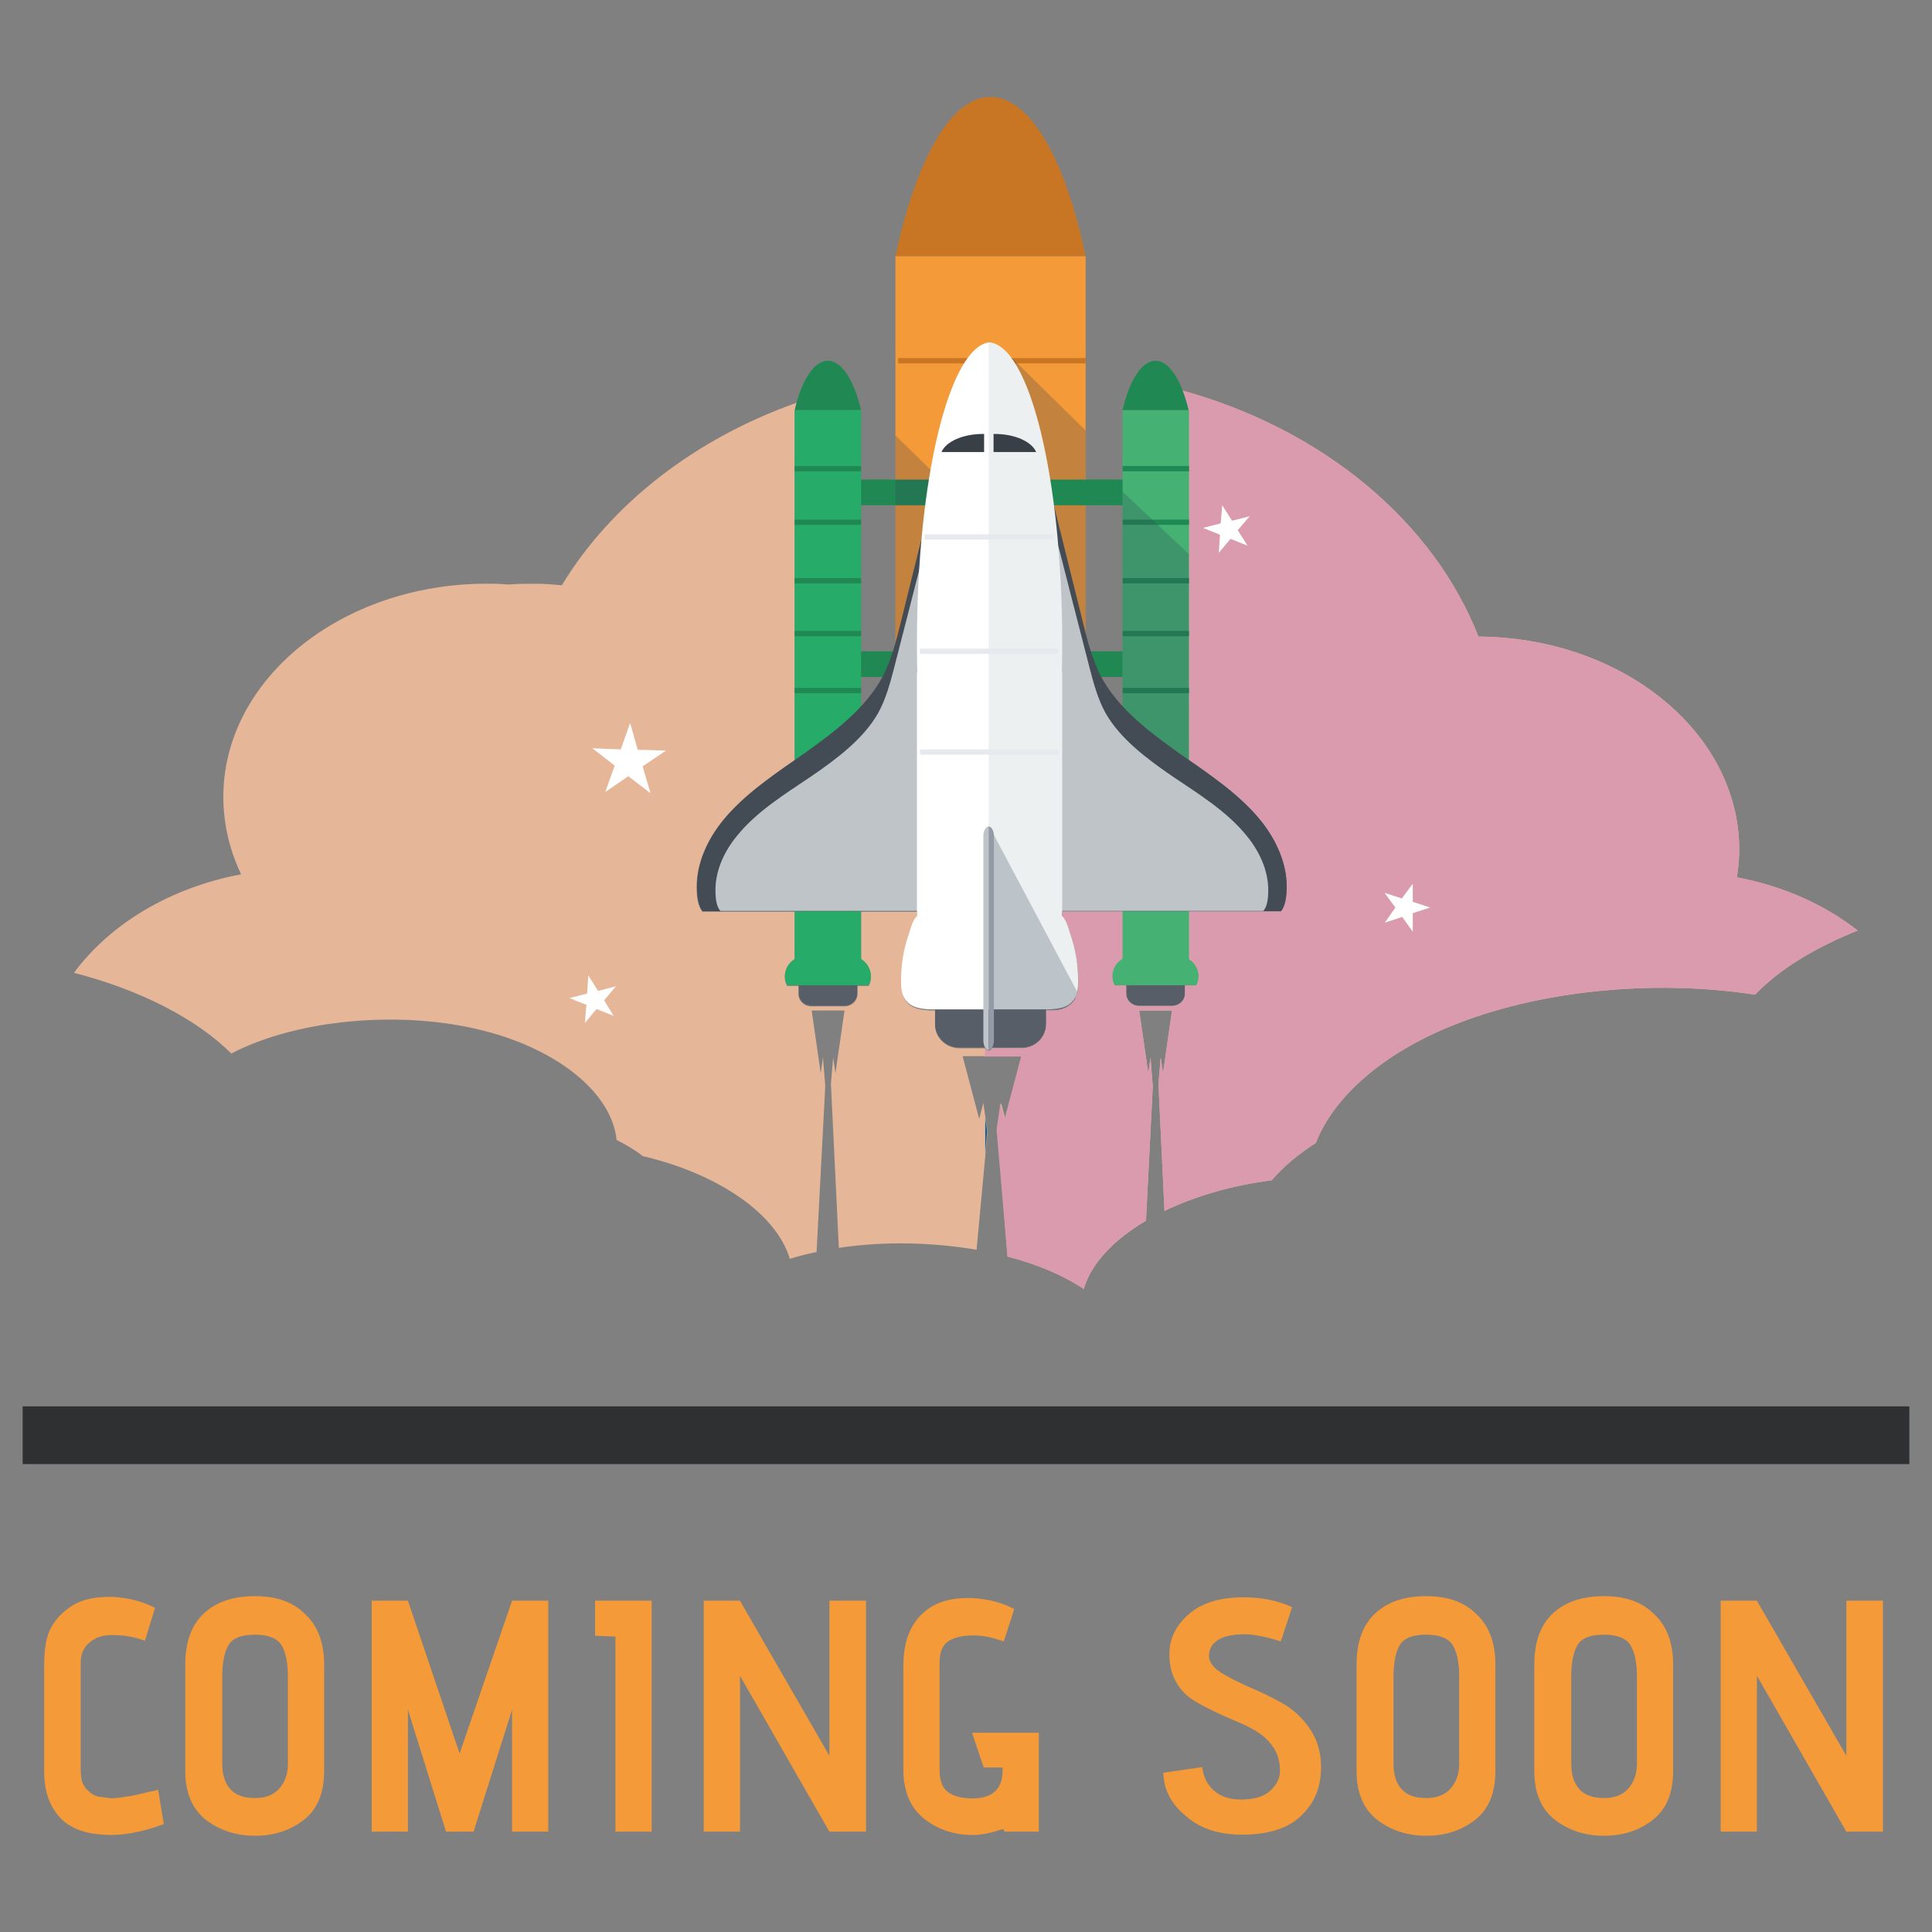 <svg id="SvgjsSvg1011" width="256" height="256" xmlns="http://www.w3.org/2000/svg" version="1.1"
    xmlns:xlink="http://www.w3.org/1999/xlink" xmlns:svgjs="http://svgjs.com/svgjs">
    <rect width="100%" height="100%" fill="#808080" stroke="none"/>
    <defs id="SvgjsDefs1012"></defs>
    <g id="SvgjsG1013"><svg xmlns="http://www.w3.org/2000/svg" enable-background="new 0 0 512 512" viewBox="0 0 512 512"
            width="256" height="256">
            <path fill="#f59a38"
                d="M41.9 474.3l1.5 9.1c-2.9 1.1-5.7 1.9-8.6 2.4-1.9.3-3.7.5-5.6.5-.9 0-1.9-.1-2.9-.2-2.8-.2-5.3-.9-7.4-2.1-2.1-1.1-3.8-2.9-5.2-5.4-1.3-2.5-2-5.6-2-9.2v-28.1c0-4.4.6-7.8 1.9-10.1 1.3-2.3 3.2-4.2 5.7-5.8 2.6-1.5 5.7-2.2 9.4-2.2.3 0 .7 0 1.1 0 4.1.2 7.8 1.1 11.3 2.9l-2.7 8.7c-2.7-1-5.6-1.5-8.8-1.5-2.4 0-4.4.7-5.9 2-1.5 1.3-2.3 3-2.3 5.1v28.7c0 1 .1 2 .3 2.8.2.8.6 1.5 1.1 2.1.5.5 1 1 1.6 1.4.5.4 1.3.7 2.2.8.9.1 1.7.2 2.4.3.6.1 1.5 0 2.7-.1 1.1-.2 2-.3 2.7-.4.6-.1 1.6-.3 2.8-.6 1.2-.3 2-.5 2.5-.6C40.1 474.8 40.9 474.6 41.9 474.3zM85.9 441.2v28.1c0 5.9-1.8 10.2-5.4 13-3.6 2.8-7.9 4.2-12.9 4.2-5 0-9.3-1.4-13-4.2-3.6-2.8-5.5-7.1-5.5-13v-28.1c0-6 1.6-10.5 4.9-13.6 3.3-3.1 7.8-4.6 13.6-4.6 5.8 0 10.2 1.6 13.4 4.9C84.3 431 85.9 435.5 85.9 441.2zM76.3 467.4v-23.1c0-3.7-.6-6.5-1.7-8.3-1.1-1.8-3.5-2.8-7-2.8-3.6 0-5.9.9-7 2.7-1.1 1.8-1.7 4.6-1.7 8.3v23.3c0 2.8.7 5 2.1 6.6 1.4 1.6 3.6 2.4 6.6 2.4 2.7 0 4.9-.8 6.4-2.5C75.5 472.3 76.3 470.1 76.3 467.4zM145.3 485.4h-9.6v-32.3l-10.2 32.3h-7.3l-10.1-32.3v32.3h-9.6v-61.2h9.6l13.7 40.5 13.9-40.5h9.6V485.4zM172.7 485.4h-9.6v-51.7l-5.4-.2v-9.3h15V485.4zM229.5 485.4h-9.7l-23.7-41.3v41.3h-9.6v-61.2h9.6l23.7 41.1v-41.1h9.7V485.4zM275.4 485.4h-9.1l-.5-.7c-3 1-5.7 1.6-7.9 1.6-5.1 0-9.5-1.5-13.1-4.4-3.6-2.9-5.4-7.3-5.4-13v-27.4c0-7.5 2.5-12.7 7.6-15.8 2.6-1.5 5.7-2.2 9.4-2.2.3 0 .7 0 1.1 0 4.1.2 7.8 1.1 11.3 2.9L266 435c-2.8-1-5.4-1.6-8-1.6-2.8 0-5 .5-6.6 1.5-1.6 1-2.4 2.9-2.4 5.7v28.4c0 2.8.7 4.8 2.2 5.9 1.5 1.1 3.7 1.7 6.5 1.7 5.3 0 8-2.5 8-7.4v-.8h-5l-3.1-9.2h17.7V485.4zM308.3 469.8l10.3-1.5c.3 2.6 1.3 4.6 3.1 6.2 1.8 1.6 4.2 2.4 7.1 2.4 3.6 0 6.2-.8 7.9-2.4 1.7-1.6 2.5-3.3 2.5-5.2 0-2.3-.5-4.3-1.6-6-1.1-1.7-2.5-3.1-4.2-4.2-1.7-1.1-3.7-2.1-5.7-2.9-2.1-.9-4.2-1.8-6.2-2.8-2.1-1-4-2-5.8-3.2-1.7-1.2-3.2-2.8-4.2-4.8-1.1-2-1.6-4.3-1.6-7 0-4.1 1.7-7.6 5.1-10.6 3.4-3 8.3-4.5 14.6-4.5 4.8 0 9.1.9 12.8 2.6l-.5 1.6c-.3 1-.8 2.4-1.3 3.9-.5 1.6-.9 2.8-1.2 3.6-4-1.3-7.2-1.9-9.6-1.9-3.3 0-5.8.6-7.3 1.7-1.4 1-2.1 2.4-2.1 3.9 0 .2 0 .3 0 .5.2 1.5 1.3 2.9 3.4 4.2 2.1 1.3 4.6 2.5 7.5 3.8 2.9 1.2 5.7 2.6 8.6 4.2 2.8 1.6 5.2 3.8 7.2 6.7 2 2.9 3 6.3 3 10.2 0 5.2-1.7 9.5-5.2 12.8-3.4 3.4-8.7 5.1-15.7 5.1-6.4 0-11.3-1.7-15-5C310.3 478 308.4 474.2 308.3 469.8zM396.3 441.2v28.1c0 5.9-1.8 10.2-5.4 13-3.6 2.8-7.9 4.2-12.9 4.2-5 0-9.3-1.4-13-4.2-3.6-2.8-5.5-7.1-5.5-13v-28.1c0-6 1.6-10.5 4.9-13.6 3.3-3.1 7.8-4.6 13.6-4.6s10.2 1.6 13.4 4.9C394.7 431 396.3 435.5 396.3 441.2zM386.7 467.4v-23.1c0-3.7-.6-6.5-1.7-8.3-1.1-1.8-3.5-2.8-7-2.8-3.6 0-5.9.9-7 2.7-1.1 1.8-1.7 4.6-1.7 8.3v23.3c0 2.8.7 5 2.1 6.6 1.4 1.6 3.6 2.4 6.6 2.4 2.7 0 4.9-.8 6.4-2.5C385.9 472.3 386.7 470.1 386.7 467.4zM443.4 441.2v28.1c0 5.9-1.8 10.2-5.4 13-3.6 2.8-7.9 4.2-12.9 4.2-5 0-9.3-1.4-13-4.2-3.6-2.8-5.5-7.1-5.5-13v-28.1c0-6 1.6-10.5 4.9-13.6 3.3-3.1 7.8-4.6 13.6-4.6 5.8 0 10.2 1.6 13.4 4.9C441.8 431 443.4 435.5 443.4 441.2zM433.8 467.4v-23.1c0-3.7-.6-6.5-1.7-8.3-1.1-1.8-3.5-2.8-7-2.8-3.6 0-5.9.9-7 2.7-1.1 1.8-1.7 4.6-1.7 8.3v23.3c0 2.8.7 5 2.1 6.6 1.4 1.6 3.6 2.4 6.6 2.4 2.7 0 4.9-.8 6.4-2.5C433 472.3 433.8 470.1 433.8 467.4zM499 485.4h-9.7l-23.7-41.3v41.3H456v-61.2h9.6l23.7 41.1v-41.1h9.7V485.4z"
                class="color1774b0 svgShape"></path>
            <rect width="500" height="15.3" x="6" y="372.7" fill="#2e3032" class="color2e3032 svgShape"></rect>
            <path fill="#e6b698" d="M460.3,232.5c0.3-2,0.5-4,0.6-6c0.9-31.2-29.6-57.1-68.2-57.8c-0.3,0-0.6,0-0.9,0
			c-11.9-30.4-41-54.8-78.4-65.2c0.6,1.6,1.1,3.3,1.6,5.2h0v92.6c7.1,4.9,14.3,10,19.4,16.5c3.9,5,6.6,11,6.6,17.1
			c0,3.2-0.5,5.3-1.5,6.6h-4.7H315v12.8c1.5,0.9,2.6,2.6,2.6,4.5c0,0.9-0.2,1.7-0.6,2.4h-3v2.2c0,1.8-1.5,3.2-3.4,3.2h-8.7
			c-1.9,0-3.4-1.5-3.4-3.2v-2.2h-3c-0.4-0.7-0.6-1.5-0.6-2.4c0-1.9,1-3.6,2.6-4.5v-12.8h-15.9v0c0,0.5-0.1,0.9-0.1,1.4
			c1.2,1,1.8,3.4,2.2,4.7c1.5,4.2,2.2,8.7,2.1,13.1c0,0.7-0.1,1.5-0.2,2.2l0,0l-0.1,0.2c-0.1,0.5-0.3,0.9-0.5,1.4l-0.2,0.5
			c-1.2,1.8-3.3,2.8-5.6,2.8h-2v3.8c0,3.4-2.9,6.2-6.4,6.2H263c-0.3,0.4-0.6,0.7-1,0.7c-0.4,0-0.7-0.3-1-0.7h-6.8
			c-3.5,0-6.4-2.8-6.4-6.2v-3.8c-2.6,0-5.5-0.2-7.2-1.9c-1.4-1.4-1.6-3.3-1.7-5.1c-0.1-4.4,0.6-8.9,2.1-13.1c0.5-1.4,1-3.7,2.2-4.7
			c-0.1-0.4-0.1-0.9-0.1-1.4v0h-14.9v12.8c1.5,0.9,2.6,2.6,2.6,4.5c0,0.9-0.2,1.7-0.6,2.4h-3v2.2c0,1.8-1.5,3.2-3.4,3.2H215
			c-1.9,0-3.4-1.5-3.4-3.2v-2.2h-3c-0.4-0.7-0.6-1.5-0.6-2.4c0-1.9,1-3.6,2.6-4.5v-12.8h-19.8h-4.7c-1-1.3-1.5-3.3-1.5-6.6
			c0-6.1,2.7-12.2,6.6-17.1c5.2-6.5,12.3-11.5,19.4-16.4v-92.6h0c0.2-0.8,0.4-1.5,0.6-2.2c-27.1,9.6-49.3,26.9-62.3,48.4
			c-2.2-0.2-4.4-0.4-6.6-0.4c-2.5,0-5.1,0-7.5,0.2c-1.4-0.1-2.8-0.2-4.2-0.2c-38.5-0.7-70.5,24-71.4,55.2
			c-0.2,7.7,1.5,15.1,4.7,21.8c-18.7,3.5-34.7,13.1-44.3,26.1c17.4,4.5,32.4,12.1,41.7,21.4c17.4-9.1,45-11.6,66.7-6.1
			c20.2,5.1,34.2,16.8,35.4,29c2.6,1.3,4.9,2.7,7,4.3c20,4.7,35.4,15.3,38.9,27.2c2.3-0.7,4.6-1.3,7.1-1.8l2.3-43.9l-0.6-7.7
			l-0.6,4.2l-2.4-16.6h8.7l-2.4,16.6l-0.6-4.2l-0.6,7l2.1,43.5c11.9-1.8,24.7-1.5,36.5,0.5l2.9-31.2l-1.1-7.7l-1.1,4.2l-4.4-16.6
			h15.7l-4.4,16.6l-1.1-4.2l-1,7L267,333c7.7,2,14.7,4.9,20.2,8.6c2-6.8,8-13.1,16.5-18.1l1.8-35.6l-0.6-7.7l-0.6,4.2l-2.4-16.6h8.7
			l-2.4,16.6l-0.6-4.2l-0.6,7l1.6,33.7c8.1-3.9,18-6.8,28.4-8.1c3.1-3.6,7-6.9,11.7-9.9c4.8-12.3,17.7-23.6,35.9-31
			c22.7-9.3,53.3-12.5,80.5-8.3c6.5-6.8,16-12.5,27.2-17C483.5,239.7,472.5,234.8,460.3,232.5z"
                class="color1774b0 svgShape"></path>
            <polygon fill="#096193" points="261.1 305.6 261.6 299.9 261.1 296.3" class="color096193 svgShape"></polygon>
            <path fill="#da9baf" d="M460.3,232.5c0.3-2,0.5-4,0.6-6c0.9-31.2-29.6-57.1-68.2-57.8c-0.3,0-0.6,0-0.9,0
			c-11.9-30.4-41-54.8-78.4-65.2c0.6,1.6,1.1,3.3,1.6,5.2h0v92.6c7.1,4.9,14.3,10,19.4,16.5c3.9,5,6.6,11,6.6,17.1
			c0,3.2-0.5,5.3-1.5,6.6h-4.7H315v12.8c1.5,0.9,2.6,2.6,2.6,4.5c0,0.9-0.2,1.7-0.6,2.4h-3v2.2c0,1.8-1.5,3.2-3.4,3.2h-8.7
			c-1.9,0-3.4-1.5-3.4-3.2v-2.2h-3c-0.4-0.7-0.6-1.5-0.6-2.4c0-1.9,1-3.6,2.6-4.5v-12.8h-15.9v0c0,0.5-0.1,0.9-0.1,1.4
			c1.2,1,1.8,3.4,2.2,4.7c1.5,4.2,2.2,8.7,2.1,13.1c0,0.7-0.1,1.5-0.2,2.2l0,0l-0.1,0.2c-0.1,0.5-0.3,0.9-0.5,1.4l-0.2,0.5
			c-1.2,1.8-3.3,2.8-5.6,2.8h-2v3.8c0,3.4-2.9,6.2-6.4,6.2H263c-0.3,0.4-0.6,0.7-1,0.7c-0.4,0-0.7-0.3-1-0.7h0v2.2h9.6l-4.4,16.6
			l-1.1-4.2l-1,7L267,333c7.7,2,14.7,4.9,20.2,8.6c2-6.8,8-13.1,16.5-18.1l1.8-35.6l-0.6-7.7l-0.6,4.2l-2.4-16.6h8.7l-2.4,16.6
			l-0.6-4.2l-0.6,7l1.6,33.7c8.1-3.9,18-6.8,28.4-8.1c3.1-3.6,7-6.9,11.7-9.9c4.8-12.3,17.7-23.6,35.9-31
			c22.7-9.3,53.3-12.5,80.5-8.3c6.5-6.8,16-12.5,27.2-17C483.5,239.7,472.5,234.8,460.3,232.5z"
                class="color096193 svgShape"></path>
            <polygon fill="#ffffff"
                points="167 191.6 169 198.7 176.5 198.9 170.3 203.1 172.4 210.2 166.5 205.7 160.4 209.9 162.9 202.9 157 198.3 164.5 198.6"
                class="colorfff svgShape"></polygon>
            <polygon fill="#ffffff"
                points="374.4 234.2 374.4 239 379 240.5 374.4 242 374.4 246.9 371.6 243 367 244.5 369.8 240.5 366.9 236.6 371.5 238.1"
                class="colorfff svgShape"></polygon>
            <polygon fill="#ffffff"
                points="155.9 258.5 158.5 262.6 163.2 261.4 160.1 265.1 162.6 269.2 158.1 267.4 155 271.1 155.4 266.3 150.9 264.5 155.6 263.3"
                class="colorfff svgShape"></polygon>
            <polygon fill="#ffffff"
                points="323.9 133.9 326.5 138 331.2 136.8 328 140.5 330.6 144.6 326.1 142.8 323 146.5 323.3 141.7 318.8 139.9 323.5 138.7"
                class="colorfff svgShape"></polygon>
            <path fill="#c97624" d="M237.3,67.9h50.4c-5.3-25.4-14.6-42.2-25.2-42.2C252,25.6,242.7,42.5,237.3,67.9z"
                class="colorc97624 svgShape"></path>
            <rect width="50.4" height="172" x="237.3" y="67.9" fill="#f59a38" class="colorf59a38 svgShape"></rect>
            <rect width="49.7" height="1.4" x="238" y="94.9" fill="#c97624" class="colorc97624 svgShape"></rect>
            <rect width="49.7" height="1.4" x="238" y="129.6" fill="#c97624" class="colorc97624 svgShape"></rect>
            <polygon fill="#2d4155" points="267.9 94.6 262 94.6 262.1 171.5 287.7 197.1 287.7 114.1" opacity=".25"
                class="color2d4155 svgShape"></polygon>
            <rect width="79.6" height="6.8" x="223.7" y="127.1" fill="#208953" class="color208953 svgShape"></rect>
            <rect width="79.6" height="6.8" x="223.7" y="172.6" fill="#208953" class="color208953 svgShape"></rect>
            <path fill="#585e67" d="M211.7,258.5v4.8c0,1.8,1.5,3.2,3.4,3.2h8.7c1.9,0,3.4-1.5,3.4-3.2v-4.8H211.7z"
                class="color585e67 svgShape"></path>
            <path fill="#208953" d="M210.6,108.7h17.6c-1.9-7.9-5.1-13.1-8.8-13.1C215.7,95.6,212.4,100.8,210.6,108.7z"
                class="color208953 svgShape"></path>
            <rect width="17.6" height="148.6" x="210.6" y="108.7" fill="#26ab68" class="color26ab68 svgShape"></rect>
            <path fill="#26ab68" d="M230.2,261.1c0.4-0.7,0.6-1.5,0.6-2.4c0-2.9-2.4-5.3-5.3-5.3h-12.2c-2.9,0-5.3,2.4-5.3,5.3
							c0,0.9,0.2,1.7,0.6,2.4H230.2z" class="color26ab68 svgShape"></path>
            <rect width="17.6" height="1.4" x="210.6" y="123.5" fill="#208953" class="color208953 svgShape"></rect>
            <rect width="17.6" height="1.4" x="210.6" y="137.7" fill="#208953" class="color208953 svgShape"></rect>
            <rect width="17.6" height="1.4" x="210.6" y="153.2" fill="#208953" class="color208953 svgShape"></rect>
            <rect width="17.6" height="1.4" x="210.6" y="167.2" fill="#208953" class="color208953 svgShape"></rect>
            <rect width="17.6" height="1.4" x="210.6" y="182.3" fill="#208953" class="color208953 svgShape"></rect>
            <path fill="#585e67" d="M298.5,258.5v4.8c0,1.8,1.5,3.2,3.4,3.2h8.7c1.9,0,3.4-1.5,3.4-3.2v-4.8H298.5z"
                class="color585e67 svgShape"></path>
            <path fill="#208953" d="M297.5,108.7H315c-1.9-7.9-5.1-13.1-8.8-13.1C302.6,95.6,299.3,100.8,297.5,108.7z"
                class="color208953 svgShape"></path>
            <rect width="17.6" height="148.6" x="297.5" y="108.7" fill="#45b173" class="color45b173 svgShape"></rect>
            <path fill="#45b173" d="M317,261.1c0.4-0.7,0.6-1.5,0.6-2.4c0-2.9-2.4-5.3-5.3-5.3h-12.2c-2.9,0-5.3,2.4-5.3,5.3
							c0,0.9,0.2,1.7,0.6,2.4H317z" class="color45b173 svgShape"></path>
            <rect width="17.6" height="1.4" x="297.5" y="123.5" fill="#208953" class="color208953 svgShape"></rect>
            <rect width="17.6" height="1.4" x="297.5" y="137.7" fill="#208953" class="color208953 svgShape"></rect>
            <rect width="17.6" height="1.4" x="297.5" y="153.2" fill="#208953" class="color208953 svgShape"></rect>
            <rect width="17.6" height="1.4" x="297.5" y="167.2" fill="#208953" class="color208953 svgShape"></rect>
            <rect width="17.6" height="1.4" x="297.5" y="182.3" fill="#208953" class="color208953 svgShape"></rect>
            <polygon fill="#2d4155" points="237.3 115.4 237.3 198.1 249.5 210.3 249.5 127.3" opacity=".25"
                class="color2d4155 svgShape"></polygon>
            <polygon fill="#2d4155" points="297.5 130.3 297.5 213.7 315 230.4 315 146.8" opacity=".25"
                class="color2d4155 svgShape"></polygon>
            <g fill="#000000" class="color000 svgShape">
                <path fill="#585e67" d="M247.8,262.3v9.1c0,3.4,2.9,6.2,6.4,6.2h16.6c3.5,0,6.4-2.8,6.4-6.2v-9.1H247.8z"
                    class="color585e67 svgShape"></path>
                <path fill="#434b54" d="M277.6,127.1c3.1,12.6,6.3,25.3,9.4,37.9c1.2,4.9,2.5,9.9,4.9,14.5c4.4,8.1,12.3,14.2,20.3,19.9
								c8,5.6,16.4,11.1,22.2,18.4c3.9,5,6.6,11,6.6,17.1c0,3.2-0.5,5.3-1.5,6.6h-62V127.1z"
                    class="color434b54 svgShape"></path>
                <path fill="#bfc4c9" d="M280.5,144.8c2.7,10.7,5.5,21.4,8.2,32c1.1,4.2,2.2,8.4,4.3,12.2c3.9,6.8,10.8,12,17.8,16.8
								c7,4.7,14.4,9.3,19.5,15.6c3.5,4.2,5.8,9.3,5.8,14.5c0,2.7-0.4,4.5-1.3,5.5h-54.4V144.8z"
                    class="colorbfc4c9 svgShape"></path>
                <path fill="#434b54" d="M248.1,127.1c-3.1,12.6-6.3,25.3-9.4,37.9c-1.2,4.9-2.5,9.9-4.9,14.5c-4.4,8.1-12.3,14.2-20.3,19.9
								c-8,5.6-16.4,11.1-22.2,18.4c-3.9,5-6.6,11-6.6,17.1c0,3.2,0.5,5.3,1.5,6.6h62V127.1z"
                    class="color434b54 svgShape"></path>
                <path fill="#bfc4c9" d="M245.2,144.8c-2.7,10.7-5.5,21.4-8.2,32c-1.1,4.2-2.2,8.4-4.3,12.2c-3.9,6.8-10.8,12-17.8,16.8
								c-7,4.7-14.4,9.3-19.5,15.6c-3.5,4.2-5.8,9.3-5.8,14.5c0,2.7,0.4,4.5,1.3,5.5h54.4V144.8z"
                    class="colorbfc4c9 svgShape"></path>
                <path fill="#ffffff" d="M262.5,90.7c-10.8,0.6-19.5,36-19.5,79.6c0,2.5,0,5.1,0.1,7.5c-0.1,0.4-0.1,0.7-0.1,1.1v62.4
							c0,0.5,0.1,0.9,0.1,1.4c-1.2,1-1.8,3.4-2.2,4.7c-1.5,4.2-2.2,8.7-2.1,13.1c0,1.8,0.3,3.8,1.7,5.1c1.8,1.8,4.8,1.9,7.5,1.9
							c4.8,0,9.7,0,14.5,0V90.7z" class="colorfff svgShape"></path>
                <path fill="#ecf0f1" d="M262,90.7c10.8,0.6,19.5,36,19.5,79.6c0,2.5,0,5.1-0.1,7.5c0.1,0.4,0.1,0.7,0.1,1.1v62.4
							c0,0.5-0.1,0.9-0.1,1.4c1.2,1,1.8,3.4,2.2,4.7c1.5,4.2,2.2,8.7,2.1,13.1c0,1.8-0.3,3.8-1.7,5.1c-1.8,1.8-4.8,1.9-7.5,1.9
							c-4.8,0-9.7,0-14.5,0V90.7z" class="colorecf0f1 svgShape"></path>
                <g fill="#000000" class="color000 svgShape">
                    <path fill="#393f47"
                        d="M263.3 119.8h11.3c-1.2-2.8-5.7-4.8-11-4.8-.1 0-.2 0-.3 0V119.8zM260.8 119.8h-11.3c1.2-2.8 5.7-4.8 11-4.8.1 0 .2 0 .3 0V119.8z"
                        class="color393f47 svgShape"></path>
                    <path fill="#2d4155"
                        d="M284.8,264.9l0.7-2l-23.1-43.5L262,219v48.6h17.2C281.5,267.7,283.6,266.6,284.8,264.9z"
                        opacity=".25" class="color2d4155 svgShape"></path>
                    <rect width="34.3" height="1.4" x="245" y="141.6" fill="#e6e9ed" class="colore6e9ed svgShape">
                    </rect>
                    <rect width="36.7" height="1.4" x="243.8" y="171.9" fill="#e6e9ed" class="colore6e9ed svgShape">
                    </rect>
                    <rect width="36.7" height="1.4" x="243.8" y="198.6" fill="#e6e9ed" class="colore6e9ed svgShape">
                    </rect>
                    <path fill="#bfc4c9" d="M262,219c-0.8,0.1-1.4,1.2-1.4,2.6v54.1c0,1.4,0.6,2.5,1.4,2.6V219z"
                        class="colorbfc4c9 svgShape"></path>
                    <path fill="#959ba6" d="M262,219c0.8,0.1,1.4,1.2,1.4,2.6v54.1c0,1.4-0.6,2.5-1.4,2.6V219z"
                        class="color959ba6 svgShape"></path>
                </g>
            </g>
        </svg></g>
</svg>